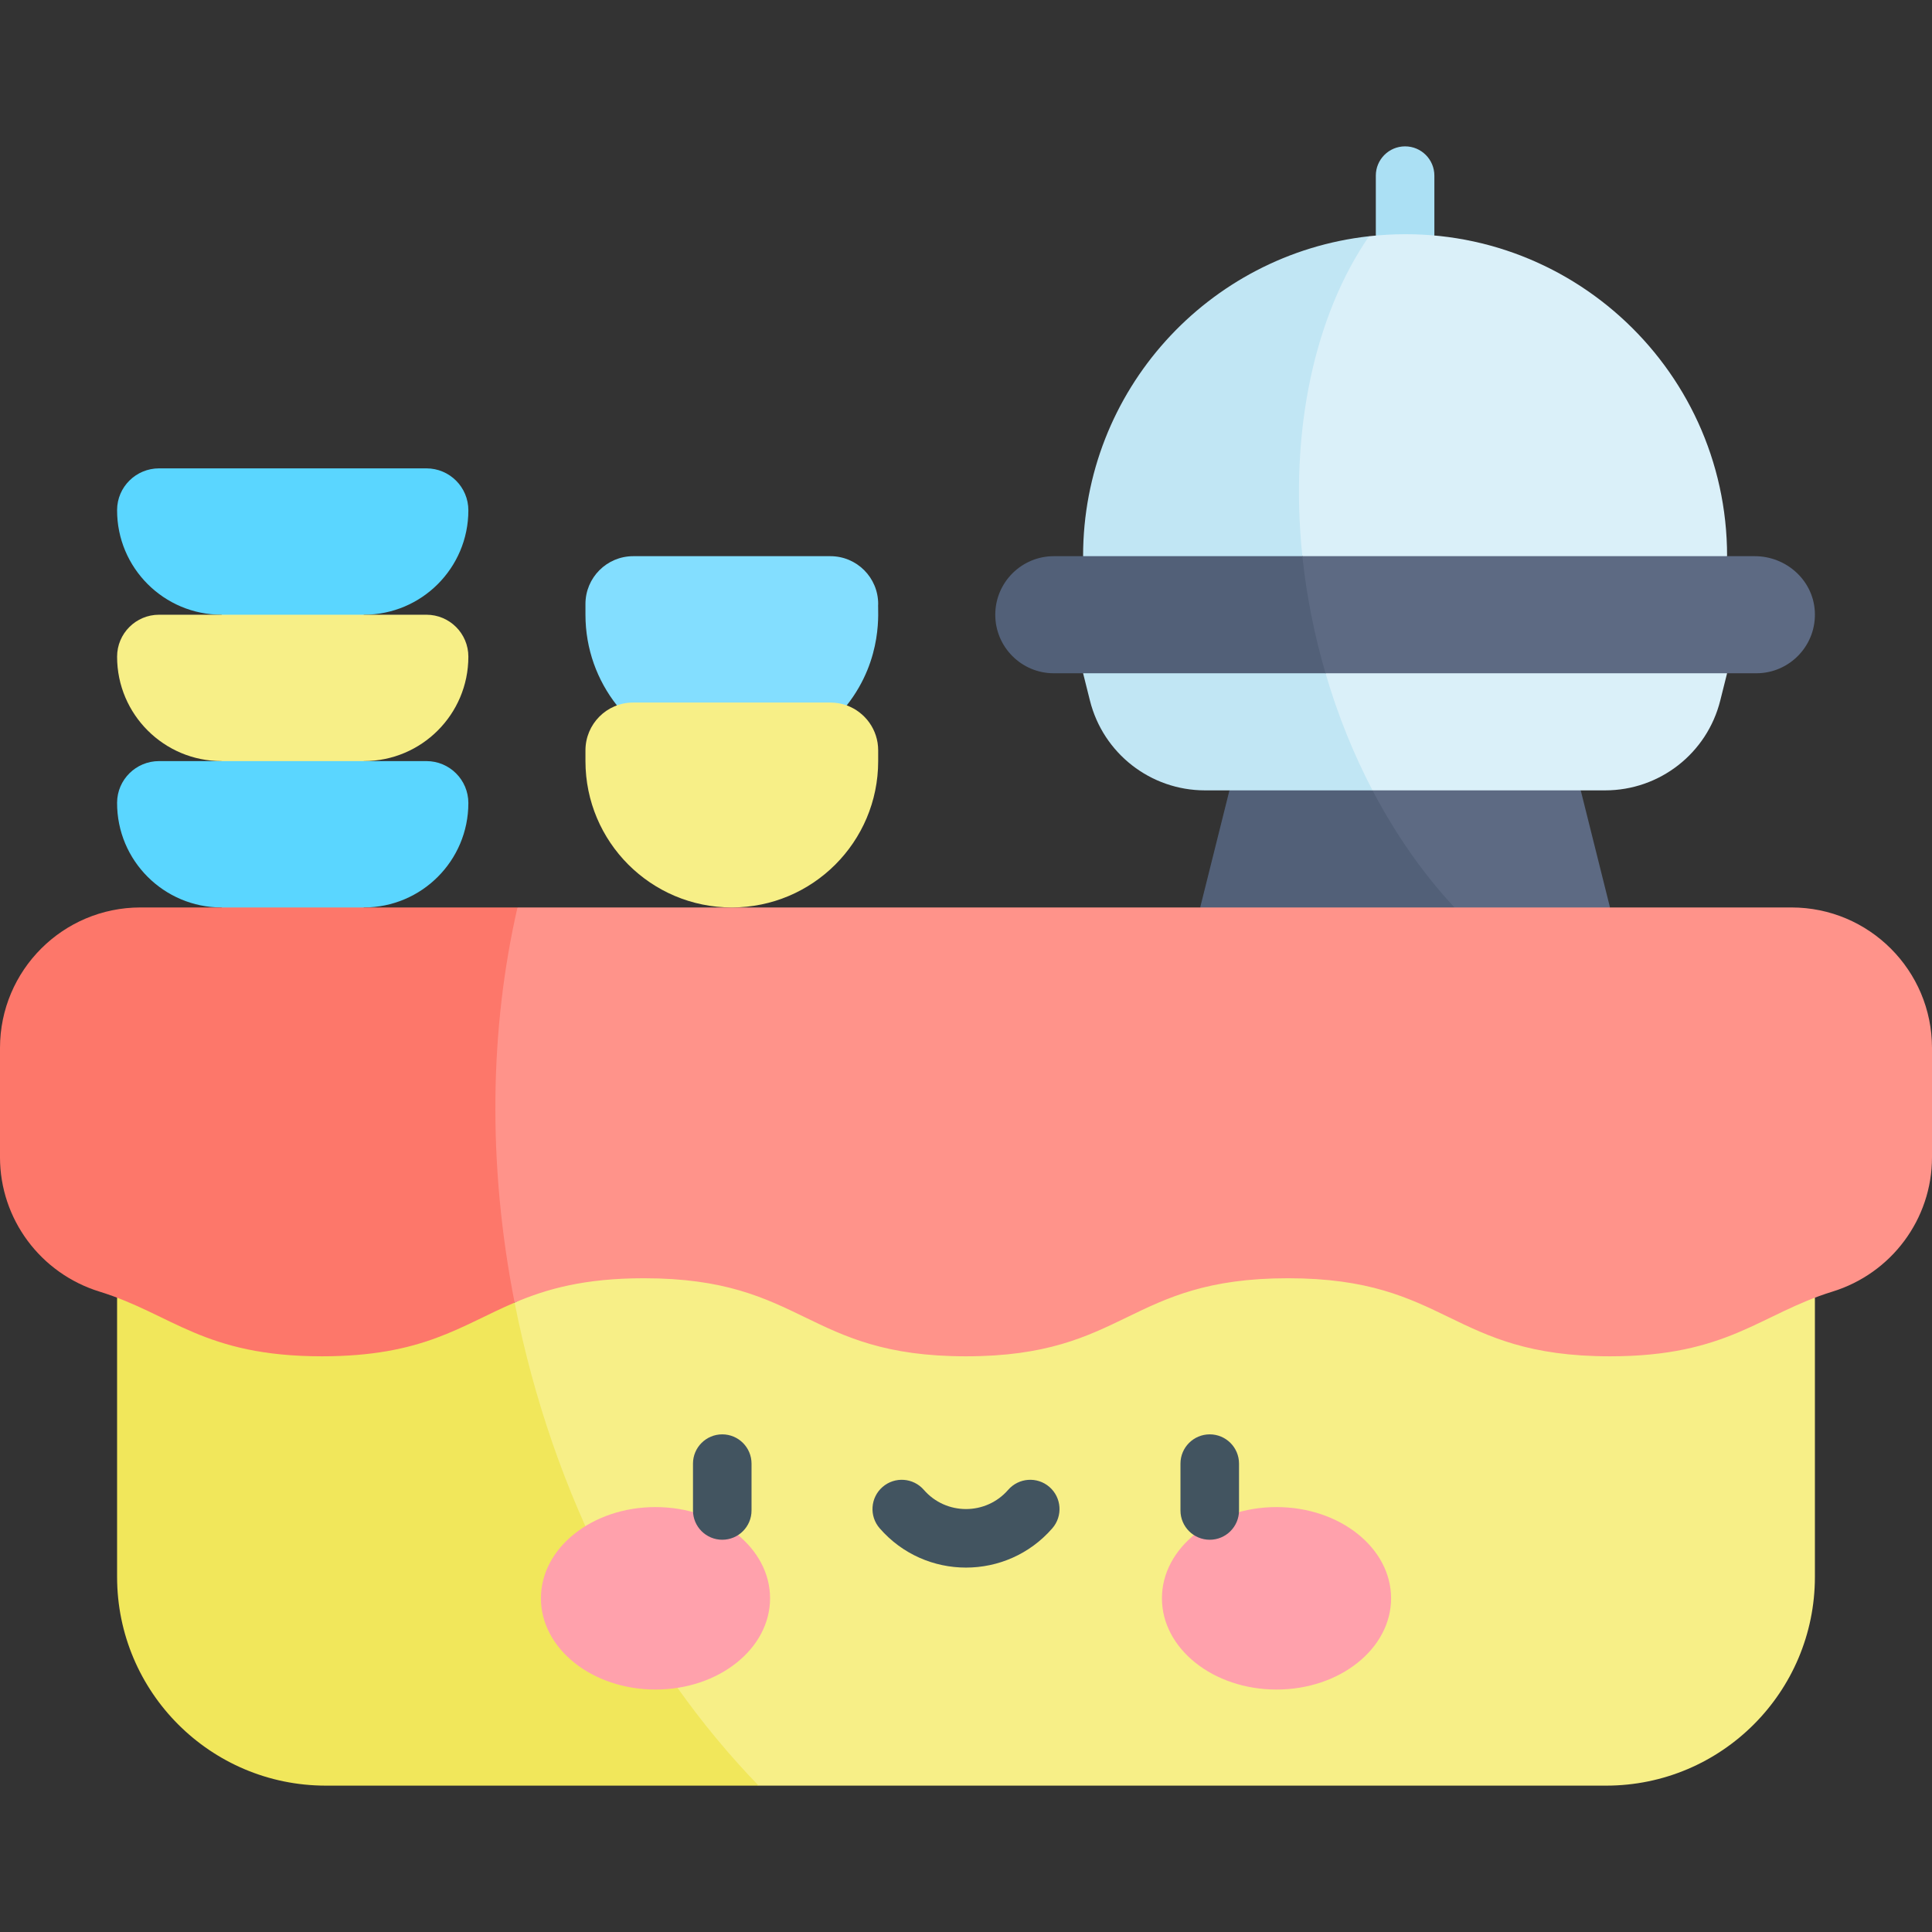 <svg xmlns="http://www.w3.org/2000/svg" xmlns:xlink="http://www.w3.org/1999/xlink" xmlns:svgjs="http://svgjs.com/svgjs" version="1.1" width="512" height="512" x="0" y="0" viewBox="0 0 512 512" style="enable-background:new 0 0 512 512" xml:space="preserve"><rect x="0" y="0" width="512" height="512" fill="#333333" stroke="none"/><g><g><g><g><g><path d="m372.364 69.818c-4.284 0-7.758-3.473-7.758-7.758v-15.514c0-4.284 3.473-7.758 7.758-7.758 4.284 0 7.758 3.473 7.758 7.758v15.515c-.001 4.284-3.474 7.757-7.758 7.757z" fill="#abe0f4" data-original="#abe0f4"/><path d="m124.121 135.24c0 15.277-12.391 27.669-27.669 27.669-10.341 9.3-25.919 9.669-36.689.87l-1.064-.87c-15.198 0-27.721-12.353-27.669-27.765.021-6.101 5.018-11.023 11.119-11.023h70.852c6.145 0 11.12 4.975 11.12 11.119z" fill="#5ad6ff" data-original="#5ad6ff"/><path d="m136.377 345.204c-13.873 60.128 5.717 106.264 64.666 128.008h224.589c30.565 0 55.337-24.772 55.337-55.337v-73.976c-123.596-59.385-238.352-58.211-344.592 1.305z" fill="#f7ef87" data-original="#f7ef87"/><path d="m136.377 345.204c-38.015-17.262-73.24-18.337-105.347-1.306v73.976c0 30.565 24.772 55.337 55.337 55.337h114.675c-30.948-31.944-54.545-76.62-64.665-128.007z" fill="#f1e75b" data-original="#f1e75b"/><path d="m418.909 209.454c-19.043-16.456-37.361-14.574-55.178 0-4.074 15.455-2.816 33.939 15.614 39.051 13.697 10.18 33.545 3.176 47.321-8.021z" fill="#5d6a83" data-original="#5d6a83"/><path d="m325.818 209.454-7.758 31.03c22.07 14.45 44.573 13.132 67.401 0-8.161-8.74-15.536-19.203-21.731-31.03-14.291-14.224-26.908-14.046-37.912 0z" fill="#526078" data-original="#526078"/><path d="m345.139 147.394c37.241 16.919 74.784 15.491 112.558 0 0-50.613-43.937-90.465-94.883-84.788-25.692 19.761-37.649 49.832-17.675 84.788z" fill="#daf0f9" data-original="#daf0f9"/><path d="m362.814 62.606c-42.628 4.75-75.784 40.893-75.784 84.788 18.49 15.114 37.933 13.848 58.109 0-3.482-33.25 3.268-63.861 17.675-84.788z" fill="#c1e6f4" data-original="#c1e6f4"/><path d="m124.121 212.816c0 15.277-12.391 27.669-27.669 27.669l-2.948 3.883c-7.057 9.297-20.696 10.227-28.949 1.974l-5.857-5.857c-15.198 0-27.721-12.354-27.669-27.765.021-6.101 5.018-11.023 11.119-11.023h16.549l3.776-3.83c7.973-8.087 20.936-8.353 29.234-.601l4.743 4.431h16.549c6.147 0 11.122 4.975 11.122 11.119z" fill="#5ad6ff" data-original="#5ad6ff"/><path d="m124.121 174.028c0 15.277-12.391 27.669-27.669 27.669h-37.753c-15.185 0-27.669-12.32-27.669-27.669 0-6.144 4.975-11.119 11.119-11.119h70.852c6.145 0 11.12 4.975 11.12 11.119z" fill="#f7ef87" data-original="#f7ef87"/><path d="m232.727 160.065c-.199 1.289 1.57 14.311-8.337 26.872-2.539 7.726-57.003 7.73-60.902 0-5.213-6.61-8.337-14.946-8.337-24.028v-2.844c0-7.003 5.668-12.671 12.671-12.671h52.234c7.003 0 12.671 5.668 12.671 12.671z" fill="#83deff" data-original="#83deff"/><path d="m363.731 209.454h61.663c14.429 0 26.996-9.816 30.492-23.811l1.81-7.22c-33.944-12.618-69.466-12.207-106.418 0-6.929 14.207-1.962 24.384 12.453 31.031z" fill="#daf0f9" data-original="#daf0f9"/><path d="m351.279 178.424c-22.2-12.564-43.597-12.261-64.248 0l1.81 7.22c3.496 13.995 16.063 23.811 30.492 23.811h44.398c-4.986-9.521-9.206-19.926-12.452-31.031z" fill="#c1e6f4" data-original="#c1e6f4"/><path d="m349.478 177.163 1.801 1.261h114.176c8.912 0 16.106-7.551 15.477-16.621-.569-8.194-7.673-14.409-15.886-14.409-34.114 0-85.271 0-119.905 0l-1.027 1.553c-6.154 9.306-3.774 21.818 5.364 28.216z" fill="#5d6a83" data-original="#5d6a83"/><path d="m345.139 147.394c-15.895 0-53.153 0-65.867 0-8.55 0-15.515 6.951-15.515 15.515s6.951 15.515 15.515 15.515h72.006c-2.957-10.117-5.032-20.464-6.139-31.03z" fill="#526078" data-original="#526078"/><path d="m474.764 240.485c-11 0-319.139 0-337.624 0-26.759 31.607-29.226 67.509-.762 104.72 8.455-3.595 18.421-6.457 34.29-6.457 42.656 0 42.656 20.687 85.323 20.687s42.667-20.687 85.333-20.687c42.667 0 42.667 20.687 85.344 20.687 31.322 0 39.673-11.173 58.906-17.129 15.681-4.82 26.427-19.229 26.427-35.623v-28.962c-.001-20.562-16.675-37.236-37.237-37.236z" fill="#ff938a" data-original="#ff938a"/><path d="m136.377 345.204c-7.249-36.807-6.568-72.743.762-104.72-11.225 0-89.852 0-99.903 0-20.562.001-37.236 16.675-37.236 37.237v28.962c0 16.394 10.747 30.803 26.417 35.623 19.309 5.979 27.555 17.129 58.916 17.129 26.798-.001 36.766-8.16 51.044-14.231z" fill="#fd776a" data-original="#fd776a"/><path d="m338.292 399.391c16.767 0 30.358 10.819 30.358 24.173 0 13.353-13.591 24.183-30.358 24.183-16.777 0-30.368-10.83-30.368-24.183 0-13.354 13.591-24.173 30.368-24.173z" fill="#ffa1ac" data-original="#ffa1ac"/><path d="m173.708 399.391c16.777 0 30.368 10.819 30.368 24.173 0 13.353-13.591 24.183-30.368 24.183-16.767 0-30.358-10.83-30.358-24.183 0-13.354 13.591-24.173 30.358-24.173z" fill="#ffa1ac" data-original="#ffa1ac"/><g fill="#425460"><path d="m191.405 408.048c-4.284 0-7.757-3.473-7.757-7.758v-12.412c0-4.285 3.473-7.758 7.757-7.758s7.758 3.473 7.758 7.758v12.412c0 4.286-3.474 7.758-7.758 7.758z" fill="#425460" data-original="#425460"/><path d="m320.595 408.048c-4.284 0-7.758-3.473-7.758-7.758v-12.412c0-4.285 3.473-7.758 7.758-7.758 4.284 0 7.758 3.473 7.758 7.758v12.412c0 4.286-3.474 7.758-7.758 7.758z" fill="#425460" data-original="#425460"/><path d="m233.121 405.008c-2.811-3.233-2.469-8.133.764-10.944 3.232-2.81 8.133-2.47 10.944.765 5.902 6.787 16.447 6.78 22.342 0 2.811-3.235 7.712-3.575 10.944-.765 3.233 2.811 3.575 7.711.764 10.944-12.086 13.902-33.686 13.886-45.758 0z" fill="#425460" data-original="#425460"/></g><path d="m232.727 198.852v2.845c0 21.421-17.367 38.788-38.788 38.788s-38.788-17.367-38.788-38.788v-2.845c0-6.942 5.604-12.671 12.671-12.671h52.234c1.52 0 2.979.269 4.334.755 4.862 1.77 8.337 6.434 8.337 11.916z" fill="#f7ef87" data-original="#f7ef87"/></g></g></g></g></g></svg>